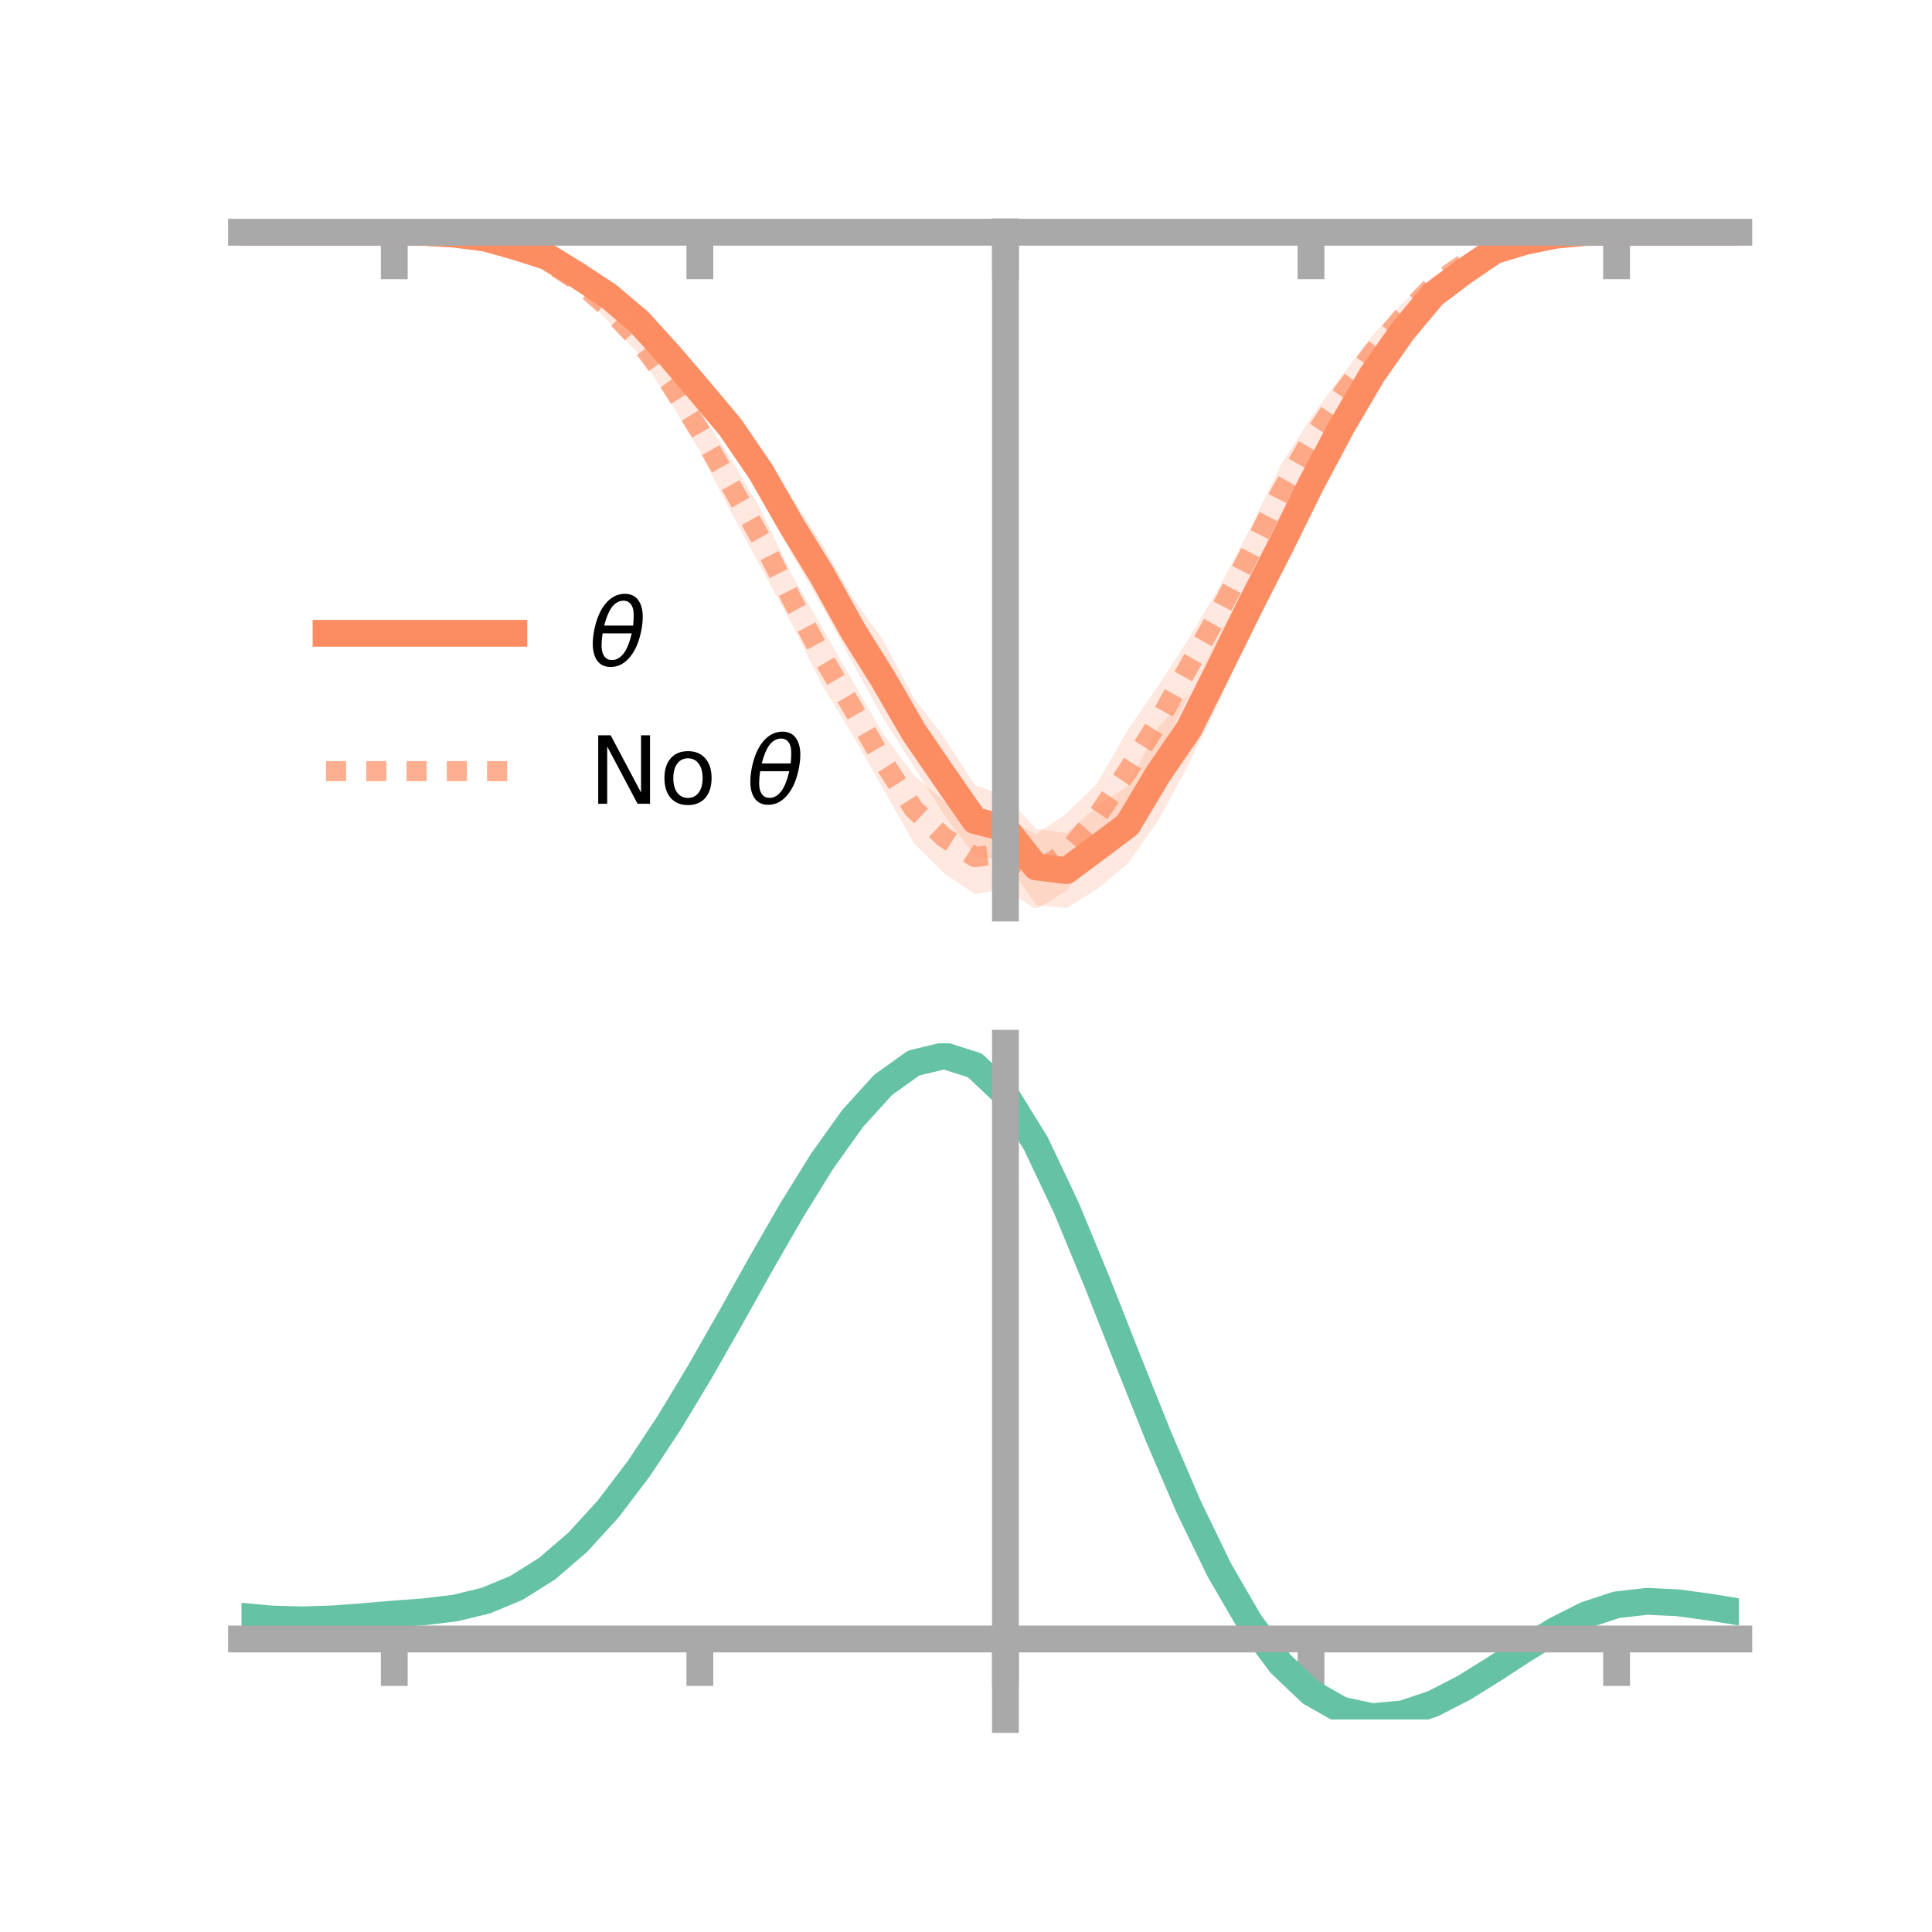 <?xml version="1.0" encoding="utf-8" standalone="no"?>
<!DOCTYPE svg PUBLIC "-//W3C//DTD SVG 1.1//EN"
  "http://www.w3.org/Graphics/SVG/1.1/DTD/svg11.dtd">
<!-- Created with matplotlib (https://matplotlib.org/) -->
<svg height="144pt" version="1.1" viewBox="0 0 144 144" width="144pt" xmlns="http://www.w3.org/2000/svg" xmlns:xlink="http://www.w3.org/1999/xlink">
 <defs>
  <style type="text/css">*{stroke-linecap:butt;stroke-linejoin:round;}</style>
 </defs>
 <g id="figure_1">
  <g id="patch_1">
   <path d="M 0 144 
L 144 144 
L 144 0 
L 0 0 
z
" style="fill:none;"/>
  </g>
  <g id="axes_1">
   <g id="patch_2">
    <path d="M 18 67.68 
L 129.6 67.68 
L 129.6 17.28 
L 18 17.28 
z
" style="fill:none;"/>
   </g>
   <g id="PolyCollection_1">
    <path clip-path="url(#p2562ae61bc)" d="M 18 17.309 
L 18 17.309 
L 20.278 17.309 
L 22.555 17.309 
L 24.833 17.309 
L 27.11 17.309 
L 29.388 17.309 
L 31.665 17.28 
L 33.943 17.311 
L 36.22 17.51 
L 38.498 18.04 
L 40.776 18.593 
L 43.053 19.737 
L 45.331 21.217 
L 47.608 23.137 
L 49.886 25.429 
L 52.163 27.931 
L 54.441 30.271 
L 56.718 33.611 
L 58.996 37.07 
L 61.273 40.559 
L 63.551 44.536 
L 65.829 47.72 
L 68.106 52.023 
L 70.384 55.01 
L 72.661 58.521 
L 74.939 59.349 
L 77.216 61.765 
L 79.494 62.098 
L 81.771 60.12 
L 84.049 58.587 
L 86.327 54.197 
L 88.604 51.748 
L 90.882 47.36 
L 93.159 43.242 
L 95.437 39.126 
L 97.714 34.714 
L 99.992 30.449 
L 102.269 26.805 
L 104.547 23.691 
L 106.824 21.21 
L 109.102 19.562 
L 111.38 18.245 
L 113.657 17.723 
L 115.935 17.377 
L 118.212 17.282 
L 120.49 17.309 
L 122.767 17.309 
L 125.045 17.309 
L 127.322 17.309 
L 129.6 17.309 
L 129.6 17.309 
L 129.6 17.309 
L 127.322 17.309 
L 125.045 17.309 
L 122.767 17.309 
L 120.49 17.309 
L 118.212 17.369 
L 115.935 17.69 
L 113.657 18.271 
L 111.38 19.135 
L 109.102 20.928 
L 106.824 22.7 
L 104.547 25.675 
L 102.269 29.066 
L 99.992 33.194 
L 97.714 37.49 
L 95.437 42.297 
L 93.159 47.134 
L 90.882 52.248 
L 88.604 56.957 
L 86.327 61.155 
L 84.049 64.385 
L 81.771 66.273 
L 79.494 67.68 
L 77.216 67.461 
L 74.939 64.118 
L 72.661 63.807 
L 70.384 60.765 
L 68.106 57.104 
L 65.829 53.528 
L 63.551 49.414 
L 61.273 45.181 
L 58.996 41.26 
L 56.718 36.745 
L 54.441 33.419 
L 52.163 30.319 
L 49.886 27.496 
L 47.608 24.772 
L 45.331 22.848 
L 43.053 21.324 
L 40.776 19.669 
L 38.498 18.758 
L 36.22 18.007 
L 33.943 17.612 
L 31.665 17.376 
L 29.388 17.309 
L 27.11 17.309 
L 24.833 17.309 
L 22.555 17.309 
L 20.278 17.309 
L 18 17.309 
z
" style="fill:#fc8d62;fill-opacity:0.2;"/>
   </g>
   <g id="PolyCollection_2">
    <path clip-path="url(#p2562ae61bc)" d="M 18 17.309 
L 18 17.309 
L 20.278 17.309 
L 22.555 17.309 
L 24.833 17.309 
L 27.11 17.309 
L 29.388 17.309 
L 31.665 17.278 
L 33.943 17.284 
L 36.22 17.504 
L 38.498 18.003 
L 40.776 18.88 
L 43.053 20.359 
L 45.331 21.952 
L 47.608 24.369 
L 49.886 27.16 
L 52.163 30.599 
L 54.441 34.147 
L 56.718 37.995 
L 58.996 42.801 
L 61.273 46.759 
L 63.551 50.767 
L 65.829 54.706 
L 68.106 57.761 
L 70.384 59.747 
L 72.661 61.13 
L 74.939 60.916 
L 77.216 62.175 
L 79.494 60.628 
L 81.771 58.395 
L 84.049 54.417 
L 86.327 51.113 
L 88.604 47.598 
L 90.882 43.751 
L 93.159 39.433 
L 95.437 34.703 
L 97.714 31.126 
L 99.992 28.015 
L 102.269 25.026 
L 104.547 22.586 
L 106.824 20.594 
L 109.102 19.154 
L 111.38 18.271 
L 113.657 17.61 
L 115.935 17.363 
L 118.212 17.28 
L 120.49 17.309 
L 122.767 17.309 
L 125.045 17.309 
L 127.322 17.309 
L 129.6 17.309 
L 129.6 17.309 
L 129.6 17.309 
L 127.322 17.309 
L 125.045 17.309 
L 122.767 17.309 
L 120.49 17.31 
L 118.212 17.378 
L 115.935 17.606 
L 113.657 18.167 
L 111.38 19.036 
L 109.102 20.171 
L 106.824 21.932 
L 104.547 24.657 
L 102.269 27.635 
L 99.992 30.857 
L 97.714 34.455 
L 95.437 38.809 
L 93.159 43.067 
L 90.882 47.505 
L 88.604 51.771 
L 86.327 56.491 
L 84.049 60.506 
L 81.771 63.31 
L 79.494 66.384 
L 77.216 67.782 
L 74.939 66.272 
L 72.661 66.64 
L 70.384 65.111 
L 68.106 62.835 
L 65.829 58.791 
L 63.551 54.8 
L 61.273 51.052 
L 58.996 46.461 
L 56.718 42.312 
L 54.441 38.097 
L 52.163 33.636 
L 49.886 29.831 
L 47.608 26.38 
L 45.331 23.959 
L 43.053 21.531 
L 40.776 20.057 
L 38.498 18.744 
L 36.22 17.996 
L 33.943 17.54 
L 31.665 17.382 
L 29.388 17.309 
L 27.11 17.309 
L 24.833 17.309 
L 22.555 17.309 
L 20.278 17.309 
L 18 17.309 
z
" style="fill:#fc8d62;fill-opacity:0.2;"/>
   </g>
   <g id="matplotlib.axis_1">
    <g id="xtick_1">
     <g id="line2d_1">
      <defs>
       <path d="M 0 0 
L 0 3.5 
" id="m501093dc59" style="stroke:#a9a9a9;stroke-width:2;"/>
      </defs>
      <g>
       <use style="fill:#a9a9a9;stroke:#a9a9a9;stroke-width:2;" x="29.388" xlink:href="#m501093dc59" y="17.309"/>
      </g>
     </g>
    </g>
    <g id="xtick_2">
     <g id="line2d_2">
      <g>
       <use style="fill:#a9a9a9;stroke:#a9a9a9;stroke-width:2;" x="52.163" xlink:href="#m501093dc59" y="17.309"/>
      </g>
     </g>
    </g>
    <g id="xtick_3">
     <g id="line2d_3">
      <g>
       <use style="fill:#a9a9a9;stroke:#a9a9a9;stroke-width:2;" x="74.939" xlink:href="#m501093dc59" y="17.309"/>
      </g>
     </g>
    </g>
    <g id="xtick_4">
     <g id="line2d_4">
      <g>
       <use style="fill:#a9a9a9;stroke:#a9a9a9;stroke-width:2;" x="97.714" xlink:href="#m501093dc59" y="17.309"/>
      </g>
     </g>
    </g>
    <g id="xtick_5">
     <g id="line2d_5">
      <g>
       <use style="fill:#a9a9a9;stroke:#a9a9a9;stroke-width:2;" x="120.49" xlink:href="#m501093dc59" y="17.309"/>
      </g>
     </g>
    </g>
   </g>
   <g id="matplotlib.axis_2"/>
   <g id="line2d_6">
    <path clip-path="url(#p2562ae61bc)" d="M 18 17.309 
L 20.278 17.309 
L 22.555 17.309 
L 24.833 17.309 
L 27.11 17.309 
L 29.388 17.309 
L 31.665 17.328 
L 33.943 17.461 
L 36.22 17.758 
L 38.498 18.399 
L 40.776 19.131 
L 43.053 20.53 
L 45.331 22.032 
L 47.608 23.955 
L 49.886 26.462 
L 52.163 29.125 
L 54.441 31.845 
L 56.718 35.178 
L 58.996 39.165 
L 61.273 42.87 
L 63.551 46.975 
L 65.829 50.624 
L 68.106 54.563 
L 70.384 57.887 
L 72.661 61.164 
L 74.939 61.733 
L 77.216 64.613 
L 79.494 64.889 
L 81.771 63.196 
L 84.049 61.486 
L 86.327 57.676 
L 88.604 54.353 
L 90.882 49.804 
L 93.159 45.188 
L 95.437 40.712 
L 97.714 36.102 
L 99.992 31.822 
L 102.269 27.936 
L 104.547 24.683 
L 106.824 21.955 
L 109.102 20.245 
L 111.38 18.69 
L 113.657 17.997 
L 115.935 17.533 
L 118.212 17.325 
L 120.49 17.309 
L 122.767 17.309 
L 125.045 17.309 
L 127.322 17.309 
L 129.6 17.309 
" style="fill:none;stroke:#fc8d62;stroke-linecap:square;stroke-width:2;"/>
   </g>
   <g id="line2d_7">
    <path clip-path="url(#p2562ae61bc)" d="M 18 17.309 
L 20.278 17.309 
L 22.555 17.309 
L 24.833 17.309 
L 27.11 17.309 
L 29.388 17.309 
L 31.665 17.33 
L 33.943 17.412 
L 36.22 17.75 
L 38.498 18.374 
L 40.776 19.468 
L 43.053 20.945 
L 45.331 22.955 
L 47.608 25.375 
L 49.886 28.496 
L 52.163 32.118 
L 54.441 36.122 
L 56.718 40.154 
L 58.996 44.631 
L 61.273 48.906 
L 63.551 52.784 
L 65.829 56.748 
L 68.106 60.298 
L 70.384 62.429 
L 72.661 63.885 
L 74.939 63.594 
L 77.216 64.979 
L 79.494 63.506 
L 81.771 60.852 
L 84.049 57.461 
L 86.327 53.802 
L 88.604 49.685 
L 90.882 45.628 
L 93.159 41.25 
L 95.437 36.756 
L 97.714 32.791 
L 99.992 29.436 
L 102.269 26.33 
L 104.547 23.622 
L 106.824 21.263 
L 109.102 19.662 
L 111.38 18.654 
L 113.657 17.888 
L 115.935 17.484 
L 118.212 17.329 
L 120.49 17.309 
L 122.767 17.309 
L 125.045 17.309 
L 127.322 17.309 
L 129.6 17.309 
" style="fill:none;stroke:#fc8d62;stroke-dasharray:1.5,1.5;stroke-dashoffset:0;stroke-opacity:0.7;stroke-width:1.5;"/>
   </g>
   <g id="patch_3">
    <path d="M 74.939 67.68 
L 74.939 17.28 
" style="fill:none;stroke:#a9a9a9;stroke-linecap:square;stroke-linejoin:miter;stroke-width:2;"/>
   </g>
   <g id="patch_4">
    <path d="M 129.6 67.68 
L 129.6 17.28 
" style="fill:none;"/>
   </g>
   <g id="patch_5">
    <path d="M 18 17.309 
L 129.6 17.309 
" style="fill:none;stroke:#a9a9a9;stroke-linecap:square;stroke-linejoin:miter;stroke-width:2;"/>
   </g>
   <g id="patch_6">
    <path d="M 18 17.28 
L 129.6 17.28 
" style="fill:none;"/>
   </g>
   <g id="legend_1">
    <g id="line2d_8">
     <path d="M 24.3 47.2 
L 38.3 47.2 
" style="fill:none;stroke:#fc8d62;stroke-linecap:square;stroke-width:2;"/>
    </g>
    <g id="line2d_9"/>
    <g id="text_1">
     <!-- $\theta$ -->
     <g transform="translate(43.9 49.65)scale(0.07 -0.07)">
      <defs>
       <path d="M 45.516 34.672 
L 14.453 34.672 
Q 12.359 20.062 14.5 13.875 
Q 17.188 6.25 24.469 6.25 
Q 31.781 6.25 37.359 13.922 
Q 42.234 20.656 45.516 34.672 
z
M 47.016 42.969 
Q 48.344 56.844 46.625 61.719 
Q 43.953 69.438 36.766 69.438 
Q 29.297 69.438 23.828 61.812 
Q 19.531 55.672 16.156 42.969 
z
M 38.188 76.766 
Q 49.906 76.766 54.594 66.406 
Q 59.281 56.109 55.719 37.844 
Q 52.203 19.625 43.453 9.281 
Q 34.766 -1.125 23.047 -1.125 
Q 11.281 -1.125 6.641 9.281 
Q 2 19.625 5.516 37.844 
Q 9.078 56.109 17.719 66.406 
Q 26.422 76.766 38.188 76.766 
z
" id="DejaVuSans-Oblique-952"/>
      </defs>
      <use transform="translate(0 0.234)" xlink:href="#DejaVuSans-Oblique-952"/>
     </g>
    </g>
    <g id="line2d_10">
     <path d="M 24.3 57.474 
L 38.3 57.474 
" style="fill:none;stroke:#fc8d62;stroke-dasharray:1.5,1.5;stroke-dashoffset:0;stroke-opacity:0.7;stroke-width:1.5;"/>
    </g>
    <g id="line2d_11"/>
    <g id="text_2">
     <!-- No $\theta$ -->
     <g transform="translate(43.9 59.924)scale(0.07 -0.07)">
      <defs>
       <path d="M 9.812 72.906 
L 23.094 72.906 
L 55.422 11.922 
L 55.422 72.906 
L 64.984 72.906 
L 64.984 0 
L 51.703 0 
L 19.391 60.984 
L 19.391 0 
L 9.812 0 
z
" id="DejaVuSans-78"/>
       <path d="M 30.609 48.391 
Q 23.391 48.391 19.188 42.75 
Q 14.984 37.109 14.984 27.297 
Q 14.984 17.484 19.156 11.844 
Q 23.344 6.203 30.609 6.203 
Q 37.797 6.203 41.984 11.859 
Q 46.188 17.531 46.188 27.297 
Q 46.188 37.016 41.984 42.703 
Q 37.797 48.391 30.609 48.391 
z
M 30.609 56 
Q 42.328 56 49.016 48.375 
Q 55.719 40.766 55.719 27.297 
Q 55.719 13.875 49.016 6.219 
Q 42.328 -1.422 30.609 -1.422 
Q 18.844 -1.422 12.172 6.219 
Q 5.516 13.875 5.516 27.297 
Q 5.516 40.766 12.172 48.375 
Q 18.844 56 30.609 56 
z
" id="DejaVuSans-111"/>
       <path id="DejaVuSans-32"/>
      </defs>
      <use transform="translate(0 0.234)" xlink:href="#DejaVuSans-78"/>
      <use transform="translate(74.805 0.234)" xlink:href="#DejaVuSans-111"/>
      <use transform="translate(135.986 0.234)" xlink:href="#DejaVuSans-32"/>
      <use transform="translate(167.773 0.234)" xlink:href="#DejaVuSans-Oblique-952"/>
     </g>
    </g>
   </g>
  </g>
  <g id="axes_2">
   <g id="patch_7">
    <path d="M 18 128.16 
L 129.6 128.16 
L 129.6 77.76 
L 18 77.76 
z
" style="fill:none;"/>
   </g>
   <g id="PolyCollection_3">
    <path clip-path="url(#p1cc8637bbf)" d="M 18 120.503 
L 18 120.425 
L 20.278 120.645 
L 22.555 120.71 
L 24.833 120.627 
L 27.11 120.445 
L 29.388 120.244 
L 31.665 120.071 
L 33.943 119.787 
L 36.22 119.23 
L 38.498 118.271 
L 40.776 116.82 
L 43.053 114.826 
L 45.331 112.279 
L 47.608 109.212 
L 49.886 105.692 
L 52.163 101.823 
L 54.441 97.732 
L 56.718 93.575 
L 58.996 89.527 
L 61.273 85.776 
L 63.551 82.522 
L 65.829 79.967 
L 68.106 78.314 
L 70.384 77.76 
L 72.661 78.494 
L 74.939 80.685 
L 77.216 84.421 
L 79.494 89.304 
L 81.771 94.884 
L 84.049 100.744 
L 86.327 106.518 
L 88.604 111.907 
L 90.882 116.675 
L 93.159 120.658 
L 95.437 123.759 
L 97.714 125.945 
L 99.992 127.247 
L 102.269 127.74 
L 104.547 127.541 
L 106.824 126.787 
L 109.102 125.635 
L 111.38 124.246 
L 113.657 122.785 
L 115.935 121.41 
L 118.212 120.275 
L 120.49 119.531 
L 122.767 119.274 
L 125.045 119.386 
L 127.322 119.704 
L 129.6 120.087 
L 129.6 120.191 
L 129.6 120.191 
L 127.322 119.833 
L 125.045 119.535 
L 122.767 119.434 
L 120.49 119.696 
L 118.212 120.449 
L 115.935 121.611 
L 113.657 123.03 
L 111.38 124.543 
L 109.102 125.98 
L 106.824 127.17 
L 104.547 127.948 
L 102.269 128.16 
L 99.992 127.675 
L 97.714 126.392 
L 95.437 124.251 
L 93.159 121.232 
L 90.882 117.369 
L 88.604 112.749 
L 86.327 107.527 
L 84.049 101.926 
L 81.771 96.238 
L 79.494 90.816 
L 77.216 86.069 
L 74.939 82.438 
L 72.661 80.315 
L 70.384 79.608 
L 68.106 80.147 
L 65.829 81.744 
L 63.551 84.205 
L 61.273 87.332 
L 58.996 90.929 
L 56.718 94.804 
L 54.441 98.776 
L 52.163 102.681 
L 49.886 106.372 
L 47.608 109.728 
L 45.331 112.657 
L 43.053 115.096 
L 40.776 117.018 
L 38.498 118.428 
L 36.22 119.367 
L 33.943 119.913 
L 31.665 120.188 
L 29.388 120.349 
L 27.11 120.535 
L 24.833 120.698 
L 22.555 120.766 
L 20.278 120.703 
L 18 120.503 
z
" style="fill:#66c2a5;fill-opacity:0.2;"/>
   </g>
   <g id="matplotlib.axis_3">
    <g id="xtick_6">
     <g id="line2d_12">
      <g>
       <use style="fill:#a9a9a9;stroke:#a9a9a9;stroke-width:2;" x="29.388" xlink:href="#m501093dc59" y="122.161"/>
      </g>
     </g>
    </g>
    <g id="xtick_7">
     <g id="line2d_13">
      <g>
       <use style="fill:#a9a9a9;stroke:#a9a9a9;stroke-width:2;" x="52.163" xlink:href="#m501093dc59" y="122.161"/>
      </g>
     </g>
    </g>
    <g id="xtick_8">
     <g id="line2d_14">
      <g>
       <use style="fill:#a9a9a9;stroke:#a9a9a9;stroke-width:2;" x="74.939" xlink:href="#m501093dc59" y="122.161"/>
      </g>
     </g>
    </g>
    <g id="xtick_9">
     <g id="line2d_15">
      <g>
       <use style="fill:#a9a9a9;stroke:#a9a9a9;stroke-width:2;" x="97.714" xlink:href="#m501093dc59" y="122.161"/>
      </g>
     </g>
    </g>
    <g id="xtick_10">
     <g id="line2d_16">
      <g>
       <use style="fill:#a9a9a9;stroke:#a9a9a9;stroke-width:2;" x="120.49" xlink:href="#m501093dc59" y="122.161"/>
      </g>
     </g>
    </g>
   </g>
   <g id="matplotlib.axis_4"/>
   <g id="line2d_17">
    <path clip-path="url(#p1cc8637bbf)" d="M 18 120.464 
L 20.278 120.674 
L 22.555 120.738 
L 24.833 120.662 
L 27.11 120.49 
L 29.388 120.297 
L 31.665 120.13 
L 33.943 119.85 
L 36.22 119.298 
L 38.498 118.35 
L 40.776 116.919 
L 43.053 114.961 
L 45.331 112.468 
L 47.608 109.47 
L 49.886 106.032 
L 52.163 102.252 
L 54.441 98.254 
L 56.718 94.189 
L 58.996 90.228 
L 61.273 86.554 
L 63.551 83.363 
L 65.829 80.855 
L 68.106 79.23 
L 70.384 78.684 
L 72.661 79.404 
L 74.939 81.561 
L 77.216 85.245 
L 79.494 90.06 
L 81.771 95.561 
L 84.049 101.335 
L 86.327 107.023 
L 88.604 112.328 
L 90.882 117.022 
L 93.159 120.945 
L 95.437 124.005 
L 97.714 126.169 
L 99.992 127.461 
L 102.269 127.95 
L 104.547 127.744 
L 106.824 126.979 
L 109.102 125.807 
L 111.38 124.394 
L 113.657 122.907 
L 115.935 121.51 
L 118.212 120.362 
L 120.49 119.613 
L 122.767 119.354 
L 125.045 119.461 
L 127.322 119.769 
L 129.6 120.139 
" style="fill:none;stroke:#66c2a5;stroke-linecap:square;stroke-width:2;"/>
   </g>
   <g id="patch_8">
    <path d="M 74.939 128.16 
L 74.939 77.76 
" style="fill:none;stroke:#a9a9a9;stroke-linecap:square;stroke-linejoin:miter;stroke-width:2;"/>
   </g>
   <g id="patch_9">
    <path d="M 129.6 128.16 
L 129.6 77.76 
" style="fill:none;"/>
   </g>
   <g id="patch_10">
    <path d="M 18 122.161 
L 129.6 122.161 
" style="fill:none;stroke:#a9a9a9;stroke-linecap:square;stroke-linejoin:miter;stroke-width:2;"/>
   </g>
   <g id="patch_11">
    <path d="M 18 77.76 
L 129.6 77.76 
" style="fill:none;"/>
   </g>
  </g>
 </g>
 <defs>
  <clipPath id="p2562ae61bc">
   <rect height="50.4" width="111.6" x="18" y="17.28"/>
  </clipPath>
  <clipPath id="p1cc8637bbf">
   <rect height="50.4" width="111.6" x="18" y="77.76"/>
  </clipPath>
 </defs>
</svg>
